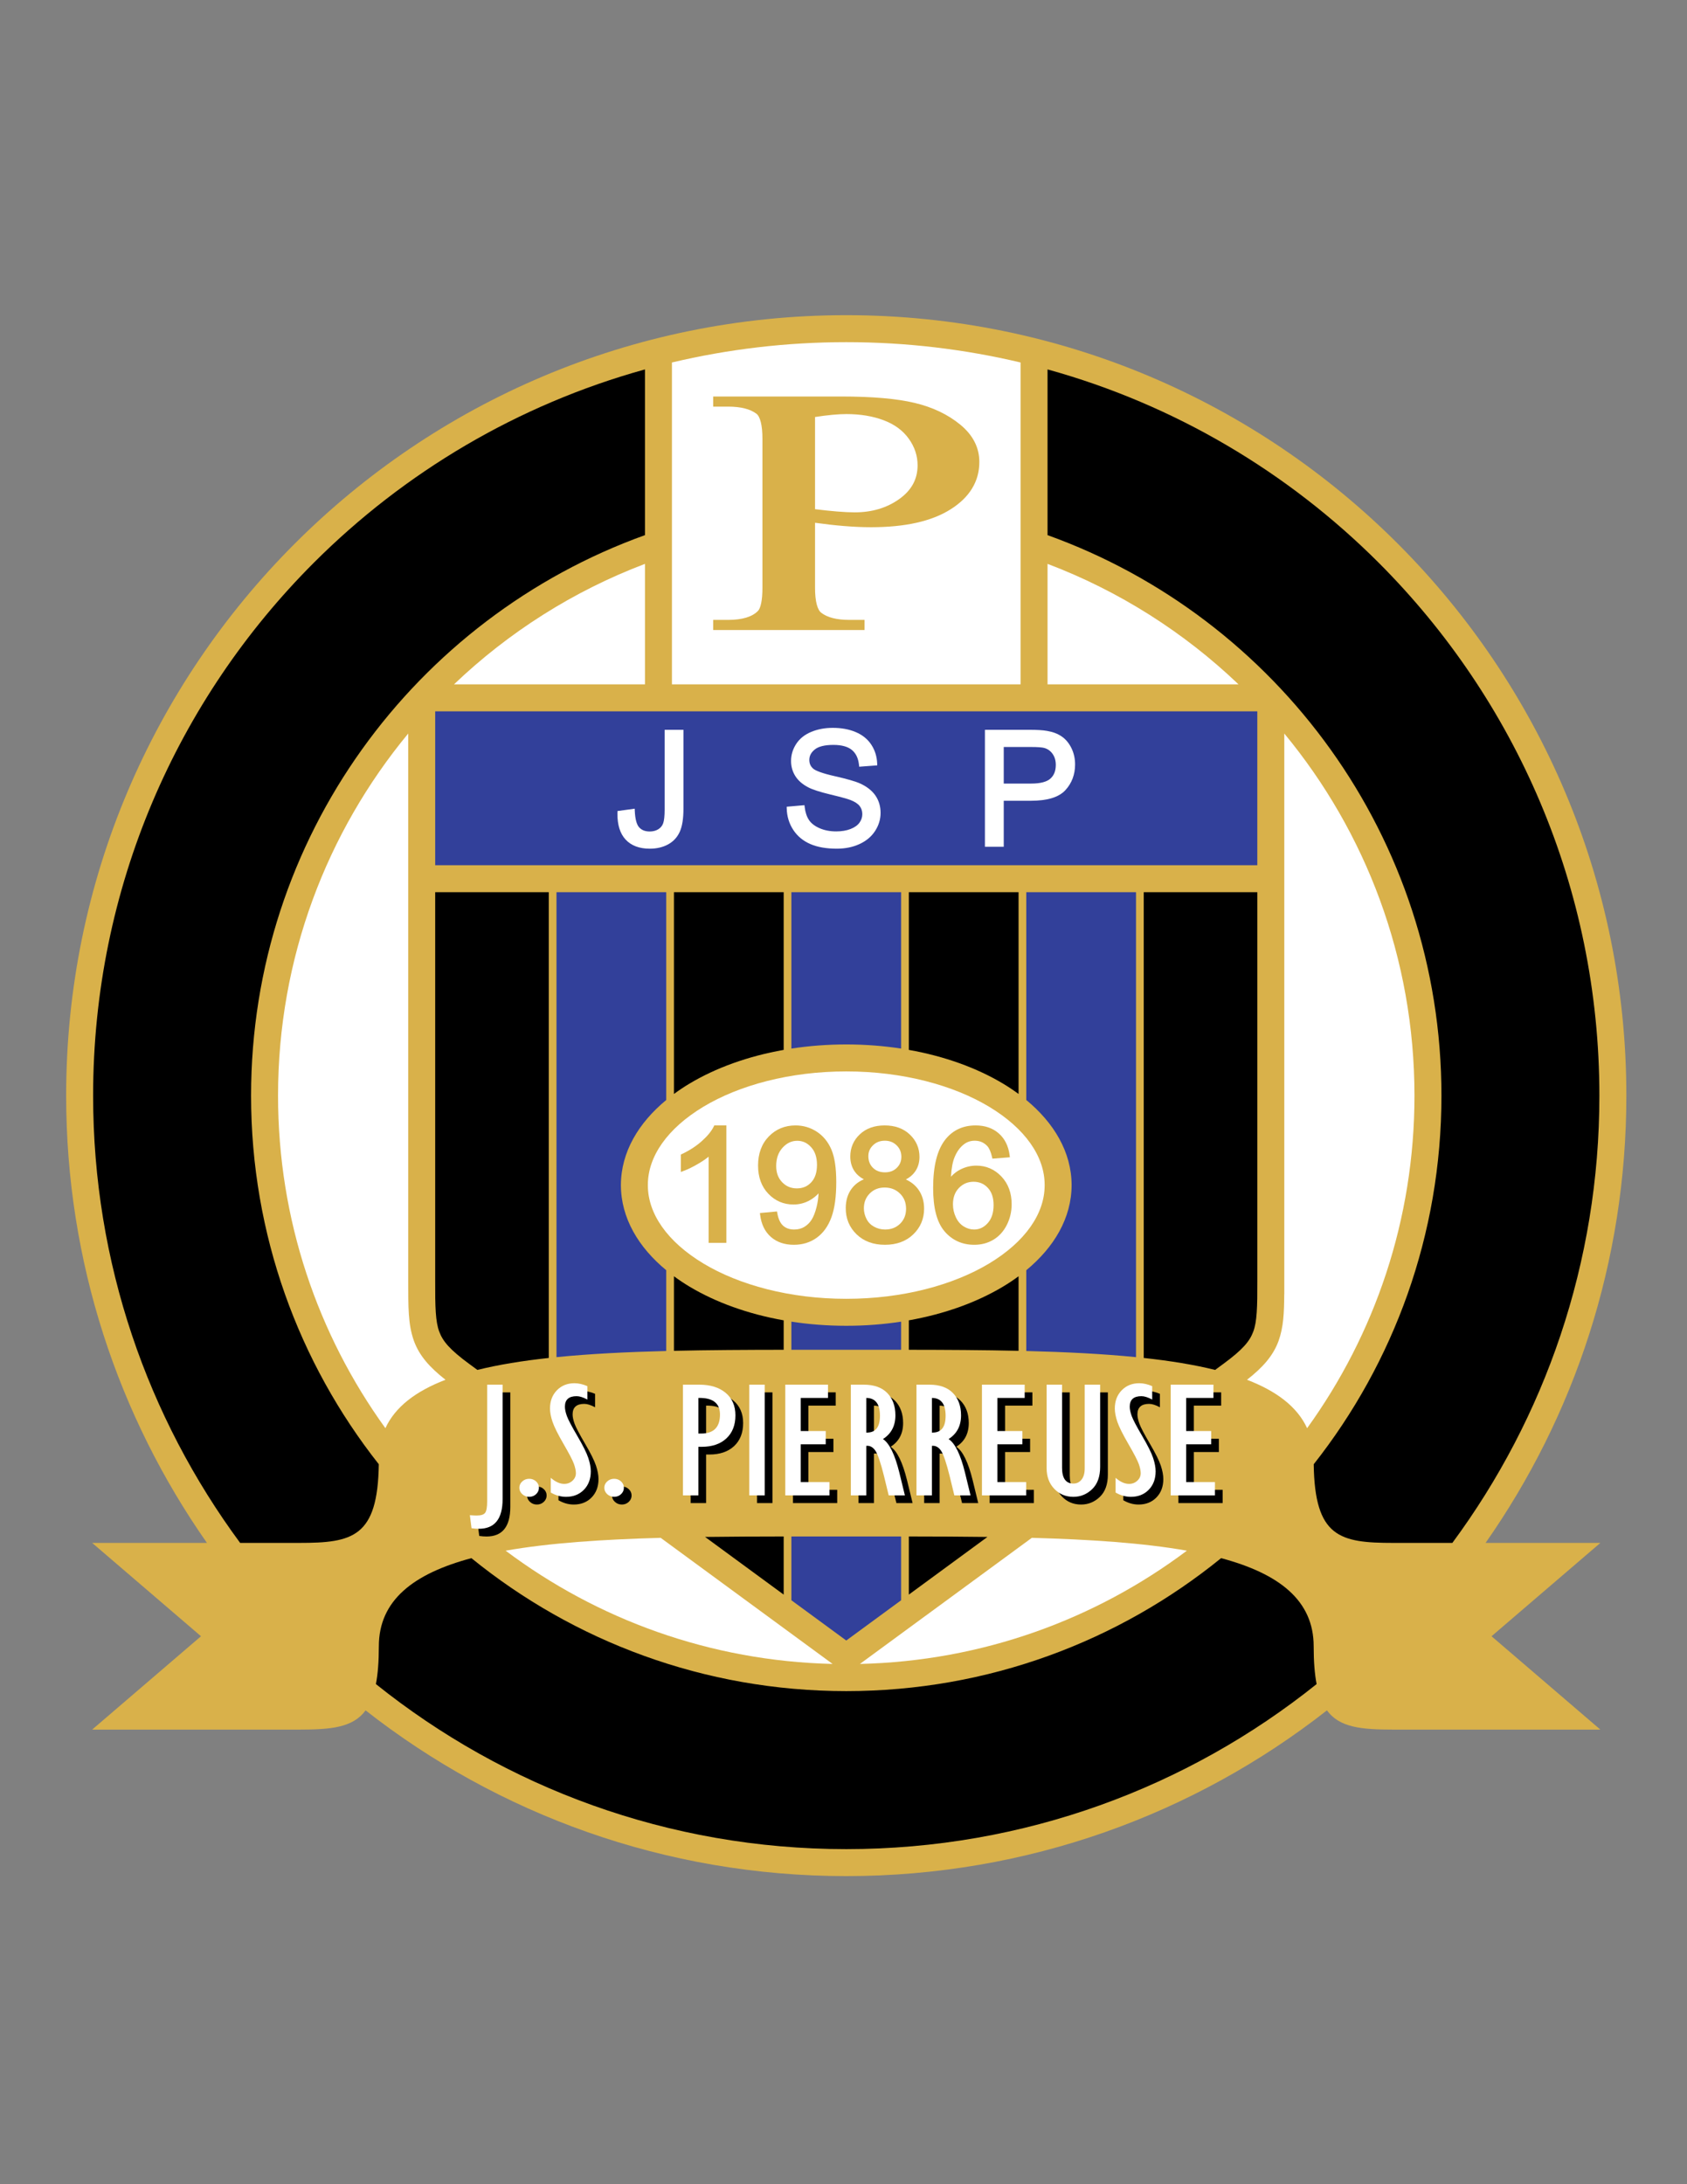 <?xml version="1.0" encoding="iso-8859-1"?>
<!-- Generator: Adobe Illustrator 24.0.1, SVG Export Plug-In . SVG Version: 6.00 Build 0)  -->
<svg version="1.1" id="Layer_1" xmlns="http://www.w3.org/2000/svg" xmlns:xlink="http://www.w3.org/1999/xlink" x="0px" y="0px"
	 viewBox="0 0 612 792" style="enable-background:new 0 0 612 792;" xml:space="preserve">
<rect x="0" y="0" width="612" height="792" fill="#808080" stroke="none"/>
<path style="fill:#D9B14A;" d="M538.927,559.465c32.176-45.928,51.071-101.843,51.072-162.18
	c-0.002-156.299-126.701-282.998-283-283c-156.299,0.003-282.997,126.701-283,283c0.001,60.337,18.897,116.252,51.073,162.18H33.434
	l39.48,33.846l-39.48,33.847h75.117c11.588,0,19.503-0.728,24.078-6.966c48.057,37.645,108.591,60.091,174.371,60.093
	c65.78-0.002,126.315-22.448,174.371-60.093c4.575,6.238,12.49,6.966,24.078,6.966h75.117l-39.48-33.847l39.48-33.846H538.927z"/>
<path d="M380.02,133.951c46.093,12.752,87.294,37.267,120.173,70.14c49.45,49.459,80.021,117.73,80.023,193.195
	c-0.002,60.741-19.821,116.817-53.338,162.18h-21.43c-19.385,0-28.501-2.028-28.866-28.524
	c29.015-36.764,46.335-83.186,46.336-133.656c-0.002-93.62-59.586-173.309-142.898-203.245V133.951z"/>
<path style="fill:#FFFFFF;" d="M150.181,486.266c1.977,5.374,5.69,9.535,11.434,14.048c-10.701,4.108-18.224,9.768-21.803,17.554
	c-24.502-33.908-38.945-75.541-38.946-120.583c0.002-49.909,17.723-95.64,47.226-131.304v198.452
	C148.129,473.8,147.974,480.116,150.181,486.266z"/>
<rect x="157.876" y="257.934" style="fill:#32409A;" width="298.248" height="55.799"/>
<path style="fill:#FFFFFF;" d="M164.696,248.151c19.767-18.865,43.268-33.833,69.283-43.691v43.691H164.696z"/>
<path style="fill:#FFFFFF;" d="M474.188,517.87c-3.579-7.787-11.103-13.447-21.804-17.555c5.743-4.513,9.457-8.675,11.433-14.048
	c1.801-5.015,2.028-10.141,2.072-16.941h0.017V265.979c29.504,35.665,47.226,81.396,47.227,131.306
	C513.133,442.328,498.69,483.961,474.188,517.87z"/>
<path d="M329.701,557.13c9.796,0.011,19.327,0.05,28.517,0.172l-28.517,20.911V557.13z"/>
<path style="fill:#32409A;" d="M241.692,398.865c-10.026,8.276-16.414,18.86-16.448,30.862c0.034,12.003,6.421,22.588,16.448,30.863
	v29.287c-14.383,0.366-27.761,1.03-39.811,2.231V323.516h39.811V398.865z"/>
<path d="M244.487,489.81v-27.033c1.792,1.319,3.673,2.576,5.645,3.756c9.54,5.711,21.209,9.93,34.167,12.228v10.676
	C270.426,489.453,257.083,489.525,244.487,489.81z"/>
<path d="M284.299,557.13v21.083l-28.517-20.911C264.972,557.181,274.502,557.141,284.299,557.13z"/>
<path d="M244.487,396.679v-73.163h39.812v57.178c-12.958,2.298-24.627,6.517-34.167,12.228
	C248.16,394.103,246.279,395.359,244.487,396.679z"/>
<path style="fill:#32409A;" d="M307,480.738c6.863-0.004,13.529-0.522,19.905-1.502v10.2c-6.529-0.004-13.17,0.001-19.906,0.001
	c-6.736,0-13.376-0.005-19.906-0.001v-10.2C293.47,480.216,300.136,480.734,307,480.738z"/>
<path style="fill:#32409A;" d="M287.094,380.22v-56.704h39.812v56.704c-6.376-0.979-13.042-1.498-19.905-1.502
	C300.136,378.722,293.47,379.24,287.094,380.22z"/>
<path style="fill:#32409A;" d="M372.308,398.866v-75.35h39.811v168.593c-12.05-1.202-25.427-1.866-39.811-2.231V460.59
	c10.026-8.275,16.413-18.859,16.447-30.863C388.721,417.725,382.334,407.142,372.308,398.866z"/>
<path d="M369.512,396.679c-1.791-1.32-3.673-2.577-5.645-3.757c-9.54-5.711-21.21-9.93-34.167-12.228v-57.178h39.811V396.679z"/>
<path d="M363.867,466.533c1.972-1.18,3.854-2.437,5.645-3.756v27.033c-12.597-0.285-25.938-0.357-39.811-0.372v-10.676
	C342.658,476.463,354.327,472.245,363.867,466.533z"/>
<path d="M454.639,482.884c-1.294,3.5-3.861,6.528-10.805,11.638l-3.024,2.217c-7.636-1.894-16.322-3.3-25.895-4.34V323.516h41.209
	v140.917C456.16,473.877,456.005,479.339,454.639,482.884z"/>
<path d="M199.085,323.516v168.882c-9.574,1.04-18.26,2.447-25.897,4.34l-3.024-2.217c-6.944-5.11-9.511-8.138-10.805-11.638
	c-1.365-3.544-1.521-9.007-1.484-18.451V323.516H199.085z"/>
<path style="fill:#FFFFFF;" d="M239.677,557.624l62.368,45.733c-44.461-1.05-85.411-16.165-118.615-41.073
	C199.17,559.501,218.277,558.215,239.677,557.624z"/>
<path style="fill:#32409A;" d="M287.094,580.263v-23.135c6.53-0.004,13.17,0.001,19.906,0.001c6.736,0,13.377-0.005,19.906-0.001
	v23.135l-19.906,14.597L287.094,580.263z"/>
<path style="fill:#FFFFFF;" d="M374.322,557.624c21.4,0.591,40.507,1.877,56.248,4.66c-33.205,24.909-74.154,40.024-118.615,41.073
	L374.322,557.624z"/>
<path style="fill:#FFFFFF;" d="M380.02,204.46c26.015,9.858,49.516,24.827,69.283,43.691H380.02V204.46z"/>
<path style="fill:#FFFFFF;" d="M243.76,131.438c20.297-4.81,41.466-7.369,63.239-7.369c21.773,0,42.942,2.56,63.238,7.369v116.713
	H243.76V131.438z"/>
<path d="M33.783,397.286c0.003-75.462,30.573-143.736,80.023-193.195c32.878-32.873,74.079-57.388,120.172-70.14v60.091
	C150.667,223.977,91.085,303.665,91.082,397.285c0.002,50.47,17.32,96.891,46.334,133.654c-0.364,26.498-9.479,28.526-28.866,28.526
	h-21.43C53.604,514.103,33.785,458.027,33.783,397.286z"/>
<path d="M306.999,670.503c-64.574-0.003-123.872-22.402-170.631-59.846c0.711-3.69,1.066-8.188,1.066-13.698
	c0-16.631,12.483-26.323,33.579-31.969c37.124,30.14,84.441,48.212,135.988,48.214c51.546-0.002,98.863-18.075,135.987-48.214
	c21.094,5.647,33.578,15.338,33.578,31.969c0,5.51,0.354,10.007,1.066,13.698C430.87,648.101,371.573,670.5,306.999,670.503z"/>
<path style="fill:#FFFFFF;" d="M358.835,458.145c13.054-7.861,20.18-18.05,20.138-28.417l0,0
	c0.042-10.367-7.084-20.556-20.138-28.415l0,0c-12.969-7.8-31.405-12.824-51.835-12.811l0,0
	c-20.432-0.014-38.868,5.011-51.834,12.811l0,0c-13.057,7.859-20.182,18.048-20.14,28.415l0,0
	c-0.042,10.367,7.083,20.557,20.14,28.417l0,0c12.967,7.798,31.403,12.824,51.834,12.81l0,0
	C327.43,470.969,345.866,465.943,358.835,458.145L358.835,458.145z"/>
<path style="fill:#D9B14A;" d="M348.393,154.004c-4.514-3.721-10.055-6.354-16.589-7.909c-6.535-1.554-15.39-2.321-26.601-2.322
	h-46.484v3.67h5.398c4.643-0.003,8.055,0.893,10.265,2.562c1.307,0.932,2.237,4.028,2.208,9.207v53.8
	c0.026,4.688-0.68,7.609-1.645,8.541c-2.062,2.092-5.639,3.23-10.829,3.227h-5.398v3.67h54.921v-3.67h-5.489
	c-4.647,0.003-8.023-0.895-10.167-2.557c-1.38-0.95-2.333-4.032-2.308-9.211v-23.455c3.706,0.519,7.201,0.914,10.484,1.181
	c3.517,0.288,6.789,0.432,9.822,0.432c12.358-0.001,21.993-2.134,28.884-6.495c6.87-4.328,10.428-10.131,10.413-17.172
	C355.288,162.293,352.937,157.737,348.393,154.004z M332.878,168.731c-0.015,5.029-2.173,9.027-6.664,12.235
	c-4.512,3.205-9.861,4.811-16.129,4.815c-1.755,0-3.888-0.101-6.393-0.306c-2.346-0.191-5.02-0.472-8.017-0.841v-33.423
	c4.622-0.712,8.417-1.067,11.369-1.067c5.09,0,9.609,0.758,13.571,2.258c3.949,1.498,6.95,3.726,9.076,6.693
	C331.826,162.084,332.876,165.272,332.878,168.731z"/>
<path style="fill:#FFFFFF;" d="M241.114,293.582c0.003,2.311-0.193,3.977-0.521,4.906c-0.327,0.929-0.887,1.631-1.754,2.184
	c-0.866,0.546-1.898,0.828-3.153,0.83c-1.707-0.009-2.912-0.51-3.818-1.505c-0.854-0.918-1.466-2.931-1.583-5.995l-0.033-0.77
	l-6.244,0.858l-0.015,0.593c-0.005,0.163-0.005,0.322-0.005,0.477c-0.002,3.961,0.946,7.083,2.945,9.249
	c2.059,2.235,5.039,3.33,8.751,3.33c0.01,0,0.02,0,0.031,0c2.518,0.001,4.755-0.517,6.671-1.569c1.927-1.055,3.365-2.625,4.25-4.64
	c0.89-2.028,1.301-4.767,1.303-8.255l0.001-28.649h-6.827V293.582z"/>
<path style="fill:#FFFFFF;" d="M312.051,284.107c-1.745-0.79-4.784-1.658-9.216-2.664c-4.365-0.969-7.082-2.002-7.868-2.759
	c-0.927-0.84-1.358-1.814-1.367-3.12c0.01-1.484,0.618-2.691,1.99-3.806c1.296-1.049,3.536-1.655,6.74-1.651
	c3.06-0.001,5.272,0.649,6.705,1.828c1.445,1.193,2.317,2.943,2.587,5.41l0.071,0.673l6.553-0.493l-0.027-0.673
	c-0.095-2.52-0.808-4.811-2.129-6.82c-1.327-2.025-3.239-3.56-5.67-4.582c-2.422-1.024-5.2-1.525-8.314-1.523
	c-2.839-0.003-5.443,0.479-7.792,1.45c-2.365,0.975-4.21,2.436-5.467,4.363c-1.243,1.901-1.877,3.984-1.876,6.189
	c-0.001,2.001,0.517,3.848,1.549,5.479c1.038,1.643,2.604,2.995,4.645,4.064c1.619,0.854,4.283,1.705,8.08,2.62
	c3.752,0.9,6.192,1.573,7.211,1.972c1.649,0.626,2.766,1.382,3.396,2.198c0.648,0.843,0.967,1.79,0.972,2.943
	c-0.004,1.125-0.334,2.134-1.03,3.102c-0.677,0.938-1.729,1.707-3.226,2.289c-1.488,0.579-3.228,0.876-5.23,0.876
	c-2.252,0-4.249-0.391-6.017-1.159c-1.778-0.774-3.031-1.761-3.825-2.939c-0.808-1.198-1.346-2.77-1.579-4.741l-0.081-0.674
	l-6.449,0.564l0.017,0.658c0.076,2.858,0.867,5.458,2.367,7.738c1.499,2.287,3.589,4.012,6.21,5.14
	c2.625,1.13,5.829,1.678,9.608,1.678c0.004,0,0.008,0,0.013,0c3.008,0,5.743-0.553,8.18-1.67c2.442-1.118,4.357-2.711,5.683-4.761
	c1.315-2.029,1.988-4.232,1.986-6.548c0.003-2.32-0.607-4.419-1.825-6.223C316.397,286.713,314.52,285.245,312.051,284.107z"/>
<path style="fill:#FFFFFF;" d="M388.695,271.284c-0.872-1.786-2.048-3.21-3.517-4.227c-1.463-1.011-3.253-1.683-5.346-2.031
	c-1.5-0.271-3.608-0.399-6.354-0.401h-16.17v42.413h0.699h6.126v-16.676l9.822,0.001c5.884-0.005,10.097-1.205,12.544-3.85
	c2.339-2.536,3.52-5.692,3.514-9.327C390.011,275.061,389.574,273.082,388.695,271.284z M381.043,282.342
	c-1.253,1.126-3.579,1.79-7.006,1.784h-9.905v-13.263h9.793c2.432-0.003,4.108,0.129,4.885,0.34
	c1.263,0.354,2.249,1.048,3.036,2.148c0.776,1.095,1.169,2.403,1.172,4.003C383.009,279.586,382.348,281.178,381.043,282.342z"/>
<path style="fill:#D9B14A;" d="M258.939,408.476c-0.822,1.661-2.255,3.431-4.317,5.273c-2.053,1.835-4.456,3.401-7.217,4.701
	l-0.403,0.188v6.314l0.94-0.348c1.62-0.598,3.42-1.483,5.415-2.654c1.425-0.838,2.664-1.68,3.716-2.532v31.25h6.434v-0.7v-41.881
	h-4.377L258.939,408.476z"/>
<path style="fill:#D9B14A;" d="M296.302,410.355c-2.317-1.508-4.905-2.271-7.696-2.268c-3.853-0.008-7.151,1.349-9.723,4.017
	c-2.593,2.676-3.88,6.239-3.876,10.53c-0.004,4.16,1.229,7.618,3.72,10.219c2.461,2.588,5.558,3.917,9.122,3.908
	c2.147,0.001,4.167-0.531,6.013-1.588c1.184-0.676,2.215-1.495,3.086-2.449c-0.071,1.669-0.307,3.312-0.712,4.931
	c-0.491,1.969-1.099,3.502-1.788,4.596c-0.693,1.1-1.566,1.96-2.639,2.616c-1.047,0.635-2.266,0.958-3.708,0.962
	c-1.682-0.006-2.966-0.464-3.984-1.362c-0.994-0.877-1.735-2.368-2.128-4.555l-0.113-0.632l-6.199,0.575l0.091,0.717
	c0.423,3.35,1.72,6.044,3.899,7.95c2.166,1.902,4.978,2.845,8.305,2.845c0.005,0,0.011,0,0.016,0
	c3.146,0.001,5.944-0.853,8.313-2.566c2.376-1.715,4.15-4.211,5.325-7.419c1.179-3.224,1.748-7.468,1.75-12.76
	c-0.003-5.09-0.572-9.012-1.777-11.818C300.407,414.039,298.633,411.868,296.302,410.355z M296.385,422.384h-0.003
	c-0.003,2.776-0.712,4.835-2.068,6.311c-1.382,1.493-3.063,2.214-5.234,2.222c-2.149-0.008-3.869-0.731-5.331-2.234
	c-1.441-1.498-2.163-3.405-2.168-5.879c0.003-2.782,0.778-4.947,2.308-6.636c1.563-1.709,3.286-2.506,5.33-2.515
	c1.978,0.009,3.599,0.747,5.036,2.317C295.656,417.517,296.379,419.611,296.385,422.384z"/>
<path style="fill:#D9B14A;" d="M328.633,427.681c1.384-0.732,2.496-1.666,3.306-2.811c1.087-1.528,1.628-3.345,1.625-5.368
	c0.008-3.157-1.181-5.913-3.49-8.102c-2.322-2.22-5.417-3.319-9.127-3.313c-3.692-0.006-6.755,1.067-9.043,3.241
	c-2.275,2.146-3.443,4.882-3.437,8.033c-0.001,2.095,0.542,3.953,1.642,5.497c0.8,1.127,1.903,2.051,3.28,2.778
	c-1.81,0.749-3.292,1.868-4.403,3.349c-1.456,1.936-2.171,4.34-2.169,7.123c-0.007,3.741,1.321,6.957,3.933,9.469
	c2.619,2.536,6.099,3.798,10.28,3.791c0.011,0,0.02,0,0.031,0c4.165,0,7.633-1.255,10.245-3.776c2.61-2.501,3.943-5.673,3.935-9.345
	c0.002-2.655-0.698-5.001-2.104-6.954C332.027,429.746,330.511,428.541,328.633,427.681z M325.339,423.466
	c-1.112,1.086-2.484,1.624-4.279,1.63c-1.857-0.006-3.262-0.55-4.379-1.644c-1.109-1.104-1.658-2.465-1.665-4.258
	c0.007-1.543,0.543-2.795,1.689-3.919c1.144-1.102,2.523-1.643,4.298-1.651c1.749,0.008,3.123,0.558,4.28,1.689
	c1.149,1.143,1.702,2.475,1.71,4.161C326.985,421.083,326.453,422.359,325.339,423.466z M326.555,443.708
	c-1.441,1.416-3.208,2.115-5.467,2.121c-1.439-0.001-2.757-0.338-4.001-1.018c-1.229-0.678-2.126-1.602-2.747-2.824
	c-0.636-1.254-0.945-2.528-0.946-3.853c0.007-2.197,0.704-3.936,2.133-5.383c1.433-1.433,3.176-2.137,5.393-2.144
	c2.275,0.007,4.076,0.722,5.569,2.177c1.477,1.466,2.202,3.246,2.21,5.519C328.689,440.539,327.986,442.286,326.555,443.708z"/>
<path style="fill:#D9B14A;" d="M363.265,426.587c-2.468-2.597-5.549-3.931-9.079-3.923c-2.032-0.001-3.986,0.478-5.831,1.42
	c-1.257,0.64-2.381,1.512-3.368,2.601c0.16-3.016,0.607-5.385,1.311-7.085c0.877-2.129,2.052-3.699,3.516-4.767
	c1.097-0.806,2.338-1.206,3.813-1.208c1.826,0.008,3.278,0.629,4.528,1.936c0.684,0.739,1.298,2.07,1.728,3.982l0.133,0.589
	l6.342-0.496l-0.093-0.728c-0.423-3.318-1.737-6.004-3.94-7.934c-2.197-1.934-5.039-2.892-8.392-2.887
	c-4.494-0.011-8.194,1.664-10.866,4.957c-3.086,3.807-4.545,9.725-4.549,17.731c0.004,7.168,1.321,12.417,4.141,15.717
	c2.754,3.226,6.412,4.875,10.763,4.875c0.012,0,0.023,0,0.035,0c2.573,0.001,4.915-0.62,6.965-1.865
	c2.058-1.244,3.678-3.05,4.838-5.362c1.159-2.306,1.74-4.816,1.739-7.488C367.004,432.598,365.759,429.193,363.265,426.587z
	 M349.577,444.69c-1.202-0.754-2.139-1.842-2.829-3.325c-0.696-1.496-1.042-3.049-1.042-4.686c0.007-2.514,0.734-4.438,2.181-5.934
	c1.474-1.507,3.181-2.228,5.289-2.236c2.129,0.008,3.8,0.729,5.196,2.223c1.366,1.48,2.076,3.51,2.079,6.227
	c-0.003,2.832-0.725,4.967-2.115,6.529c-1.433,1.592-3.029,2.332-4.962,2.34C352.053,445.827,350.804,445.459,349.577,444.69z"/>
<path d="M173.855,556.937l-0.604-4.722c1.062,0.078,1.889,0.117,2.484,0.117c1.591,0,2.621-0.342,3.087-1.026
	c0.466-0.685,0.7-2.043,0.7-4.077v-42.345h5.604v41.52c0,7.16-2.876,10.74-8.628,10.74
	C175.671,557.144,174.79,557.074,173.855,556.937z"/>
<path d="M191.207,542.267c0-0.899,0.349-1.668,1.049-2.304c0.702-0.635,1.54-0.953,2.515-0.953c0.976,0,1.81,0.318,2.5,0.953
	c0.689,0.636,1.035,1.404,1.035,2.304c0,0.9-0.346,1.673-1.035,2.318c-0.69,0.646-1.524,0.968-2.5,0.968
	c-0.976,0-1.814-0.322-2.515-0.968C191.557,543.939,191.207,543.167,191.207,542.267z"/>
<path d="M202.604,543.998v-5.34c1.676,1.467,3.3,2.2,4.871,2.2c1.167,0,2.164-0.378,2.993-1.135
	c0.827-0.758,1.242-1.669,1.242-2.738c0-0.918-0.235-2.034-0.702-3.345c-0.467-1.31-1.724-3.731-3.772-7.262
	c-2.049-3.531-3.381-6.206-3.996-8.025c-0.616-1.819-0.923-3.423-0.923-4.813c0-2.699,0.832-4.905,2.499-6.618
	c1.667-1.711,3.794-2.567,6.383-2.567c1.465,0,3.024,0.353,4.68,1.057v4.871c-1.527-0.821-2.833-1.232-3.915-1.232
	c-2.823,0-4.234,1.272-4.234,3.814c0,0.939,0.239,2.069,0.715,3.389c0.477,1.321,1.74,3.727,3.789,7.218
	c2.049,3.492,3.375,6.152,3.98,7.981c0.606,1.83,0.908,3.449,0.908,4.857c0,2.739-0.833,4.964-2.499,6.675
	c-1.666,1.711-3.825,2.567-6.479,2.567C206.233,545.553,204.387,545.034,202.604,543.998z"/>
<path d="M222.025,542.267c0-0.899,0.349-1.668,1.049-2.304c0.702-0.635,1.54-0.953,2.516-0.953c0.976,0,1.81,0.318,2.5,0.953
	c0.689,0.636,1.035,1.404,1.035,2.304c0,0.9-0.345,1.673-1.035,2.318c-0.69,0.646-1.524,0.968-2.5,0.968
	c-0.976,0-1.814-0.322-2.516-0.968C222.374,543.939,222.025,543.167,222.025,542.267z"/>
<path d="M250.55,545.024v-40.141h5.922c4.011,0,7.199,0.988,9.567,2.964c2.367,1.976,3.55,4.695,3.55,8.157
	c0,3.54-1.093,6.329-3.279,8.362c-2.187,2.035-5.179,3.052-8.978,3.052h-1.179v17.606H250.55z M256.153,522.607h0.988
	c4.563,0,6.844-2.298,6.844-6.895c0-4.127-2.611-6.133-7.833-6.016V522.607z"/>
<path d="M274.62,545.024v-40.141h5.604v40.141H274.62z"/>
<path d="M287.672,545.024v-40.141h15.504v4.813h-9.901v12.001h9.074v4.813h-9.074v13.702h10.443v4.812H287.672z"/>
<path d="M311.454,545.024v-40.141h4.681c3.734,0,6.583,1.013,8.547,3.037c1.963,2.025,2.945,4.721,2.945,8.085
	c0,3.815-1.508,6.681-4.521,8.597c2.335,1.526,4.319,5.586,5.953,12.178l2.006,8.244h-5.872l-1.684-6.925
	c-1.203-4.85-2.25-7.938-3.141-9.257c-0.891-1.321-1.995-1.912-3.311-1.775v17.958H311.454z M317.057,522.255h0.255
	c3.14,0,4.711-2.024,4.711-6.073c0-4.303-1.656-6.465-4.967-6.485V522.255z"/>
<path d="M335.268,545.024v-40.141h4.681c3.734,0,6.583,1.013,8.547,3.037c1.963,2.025,2.945,4.721,2.945,8.085
	c0,3.815-1.508,6.681-4.522,8.597c2.335,1.526,4.319,5.586,5.953,12.178l2.006,8.244h-5.873l-1.684-6.925
	c-1.203-4.85-2.25-7.938-3.141-9.257c-0.891-1.321-1.995-1.912-3.311-1.775v17.958H335.268z M340.871,522.255h0.255
	c3.14,0,4.711-2.024,4.711-6.073c0-4.303-1.656-6.465-4.967-6.485V522.255z"/>
<path d="M359.019,545.024v-40.141h15.504v4.813h-9.901v12.001h9.074v4.813h-9.074v13.702h10.443v4.812H359.019z"/>
<path d="M382.482,504.884h5.603v30.14c0,3.812,1.369,5.717,4.107,5.717c1.209,0,2.197-0.478,2.96-1.436
	c0.764-0.958,1.147-2.306,1.147-4.046v-30.375h5.604v29.812c0,3.521-0.966,6.211-2.897,8.07c-1.931,1.859-4.202,2.787-6.813,2.787
	c-2.782,0-5.093-0.968-6.94-2.904c-1.847-1.936-2.77-4.45-2.77-7.542V504.884z"/>
<path d="M407.506,543.998v-5.34c1.676,1.467,3.3,2.2,4.871,2.2c1.167,0,2.165-0.378,2.993-1.135
	c0.827-0.758,1.242-1.669,1.242-2.738c0-0.918-0.235-2.034-0.702-3.345c-0.467-1.31-1.724-3.731-3.772-7.262
	c-2.049-3.531-3.381-6.206-3.996-8.025c-0.616-1.819-0.923-3.423-0.923-4.813c0-2.699,0.832-4.905,2.499-6.618
	c1.667-1.711,3.794-2.567,6.383-2.567c1.464,0,3.024,0.353,4.68,1.057v4.871c-1.527-0.821-2.833-1.232-3.915-1.232
	c-2.823,0-4.234,1.272-4.234,3.814c0,0.939,0.239,2.069,0.715,3.389c0.478,1.321,1.74,3.727,3.789,7.218
	c2.048,3.492,3.375,6.152,3.979,7.981c0.606,1.83,0.908,3.449,0.908,4.857c0,2.739-0.832,4.964-2.499,6.675
	c-1.666,1.711-3.825,2.567-6.478,2.567C411.135,545.553,409.289,545.034,407.506,543.998z"/>
<path d="M427.499,545.024v-40.141h15.505v4.813h-9.901v12.001h9.073v4.813h-9.073v13.702h10.442v4.812H427.499z"/>
<path style="fill:#FFFFFF;" d="M171.061,554.141l-0.604-4.723c1.061,0.078,1.889,0.118,2.484,0.118c1.591,0,2.62-0.343,3.087-1.026
	c0.467-0.685,0.7-2.043,0.7-4.076v-42.345h5.604v41.52c0,7.159-2.876,10.739-8.629,10.739
	C172.875,554.348,171.996,554.279,171.061,554.141z"/>
<path style="fill:#FFFFFF;" d="M188.412,539.471c0-0.899,0.35-1.667,1.05-2.304c0.701-0.635,1.54-0.953,2.515-0.953
	c0.976,0,1.809,0.318,2.5,0.953c0.689,0.636,1.034,1.404,1.034,2.304c0,0.9-0.345,1.673-1.034,2.318
	c-0.691,0.646-1.524,0.968-2.5,0.968c-0.976,0-1.814-0.323-2.515-0.968C188.762,541.144,188.412,540.372,188.412,539.471z"/>
<path style="fill:#FFFFFF;" d="M199.81,541.203v-5.34c1.676,1.467,3.3,2.201,4.871,2.201c1.167,0,2.165-0.378,2.993-1.136
	c0.827-0.757,1.242-1.669,1.242-2.738c0-0.919-0.235-2.034-0.702-3.345c-0.467-1.311-1.724-3.732-3.773-7.262
	c-2.048-3.531-3.38-6.206-3.996-8.025c-0.615-1.819-0.922-3.423-0.922-4.812c0-2.7,0.833-4.905,2.499-6.617
	c1.666-1.711,3.794-2.567,6.383-2.567c1.464,0,3.024,0.352,4.68,1.057v4.871c-1.527-0.822-2.833-1.232-3.916-1.232
	c-2.822,0-4.233,1.272-4.233,3.814c0,0.939,0.239,2.069,0.715,3.389c0.477,1.321,1.74,3.727,3.789,7.218
	c2.048,3.492,3.375,6.152,3.979,7.981c0.606,1.829,0.908,3.448,0.908,4.856c0,2.739-0.833,4.964-2.499,6.676
	c-1.666,1.711-3.825,2.567-6.479,2.567C203.438,542.758,201.592,542.239,199.81,541.203z"/>
<path style="fill:#FFFFFF;" d="M219.23,539.471c0-0.899,0.349-1.667,1.049-2.304c0.702-0.635,1.539-0.953,2.515-0.953
	c0.976,0,1.81,0.318,2.501,0.953c0.689,0.636,1.034,1.404,1.034,2.304c0,0.9-0.345,1.673-1.034,2.318
	c-0.69,0.646-1.524,0.968-2.501,0.968c-0.976,0-1.813-0.323-2.515-0.968C219.58,541.144,219.23,540.372,219.23,539.471z"/>
<path style="fill:#FFFFFF;" d="M247.755,542.229v-40.141h5.922c4.011,0,7.199,0.988,9.567,2.963c2.367,1.977,3.55,4.695,3.55,8.157
	c0,3.541-1.093,6.329-3.279,8.363c-2.186,2.035-5.18,3.052-8.977,3.052h-1.179v17.605H247.755z M253.358,519.812h0.988
	c4.563,0,6.845-2.298,6.845-6.896c0-4.127-2.611-6.132-7.833-6.015V519.812z"/>
<path style="fill:#FFFFFF;" d="M271.825,542.229v-40.141h5.603v40.141H271.825z"/>
<path style="fill:#FFFFFF;" d="M284.877,542.229v-40.141h15.504v4.812h-9.902v12.001h9.075v4.812h-9.075v13.703h10.443v4.812
	H284.877z"/>
<path style="fill:#FFFFFF;" d="M308.659,542.229v-40.141h4.681c3.734,0,6.583,1.013,8.547,3.037c1.962,2.025,2.945,4.72,2.945,8.084
	c0,3.815-1.508,6.681-4.521,8.598c2.335,1.526,4.319,5.585,5.953,12.177l2.006,8.245h-5.873l-1.684-6.925
	c-1.202-4.851-2.249-7.937-3.14-9.257c-0.891-1.321-1.995-1.912-3.311-1.775v17.957H308.659z M314.262,519.459h0.255
	c3.14,0,4.711-2.024,4.711-6.074c0-4.303-1.655-6.465-4.966-6.485V519.459z"/>
<path style="fill:#FFFFFF;" d="M332.473,542.229v-40.141h4.681c3.734,0,6.584,1.013,8.547,3.037c1.962,2.025,2.945,4.72,2.945,8.084
	c0,3.815-1.508,6.681-4.521,8.598c2.335,1.526,4.319,5.585,5.953,12.177l2.006,8.245h-5.873l-1.684-6.925
	c-1.202-4.851-2.249-7.937-3.14-9.257c-0.891-1.321-1.996-1.912-3.311-1.775v17.957H332.473z M338.076,519.459h0.255
	c3.14,0,4.711-2.024,4.711-6.074c0-4.303-1.655-6.465-4.966-6.485V519.459z"/>
<path style="fill:#FFFFFF;" d="M356.224,542.229v-40.141h15.504v4.812h-9.901v12.001h9.074v4.812h-9.074v13.703h10.443v4.812
	H356.224z"/>
<path style="fill:#FFFFFF;" d="M379.687,502.089h5.603v30.14c0,3.812,1.369,5.717,4.107,5.717c1.209,0,2.197-0.478,2.96-1.436
	c0.764-0.958,1.146-2.307,1.146-4.046v-30.375h5.604v29.812c0,3.521-0.966,6.211-2.897,8.069c-1.931,1.859-4.202,2.788-6.813,2.788
	c-2.781,0-5.093-0.968-6.94-2.905c-1.847-1.937-2.77-4.45-2.77-7.541V502.089z"/>
<path style="fill:#FFFFFF;" d="M404.711,541.203v-5.34c1.676,1.467,3.3,2.201,4.871,2.201c1.167,0,2.165-0.378,2.993-1.136
	c0.827-0.757,1.242-1.669,1.242-2.738c0-0.919-0.234-2.034-0.701-3.345c-0.467-1.311-1.724-3.732-3.772-7.262
	c-2.048-3.531-3.38-6.206-3.996-8.025c-0.615-1.819-0.922-3.423-0.922-4.812c0-2.7,0.832-4.905,2.499-6.617
	c1.666-1.711,3.794-2.567,6.383-2.567c1.464,0,3.025,0.352,4.68,1.057v4.871c-1.527-0.822-2.833-1.232-3.915-1.232
	c-2.822,0-4.233,1.272-4.233,3.814c0,0.939,0.239,2.069,0.715,3.389c0.478,1.321,1.74,3.727,3.789,7.218
	c2.048,3.492,3.375,6.152,3.98,7.981c0.606,1.829,0.908,3.448,0.908,4.856c0,2.739-0.832,4.964-2.499,6.676
	c-1.667,1.711-3.825,2.567-6.478,2.567C408.34,542.758,406.494,542.239,404.711,541.203z"/>
<path style="fill:#FFFFFF;" d="M424.704,542.229v-40.141h15.505v4.812h-9.901v12.001h9.073v4.812h-9.073v13.703h10.442v4.812
	H424.704z"/>
</svg>
